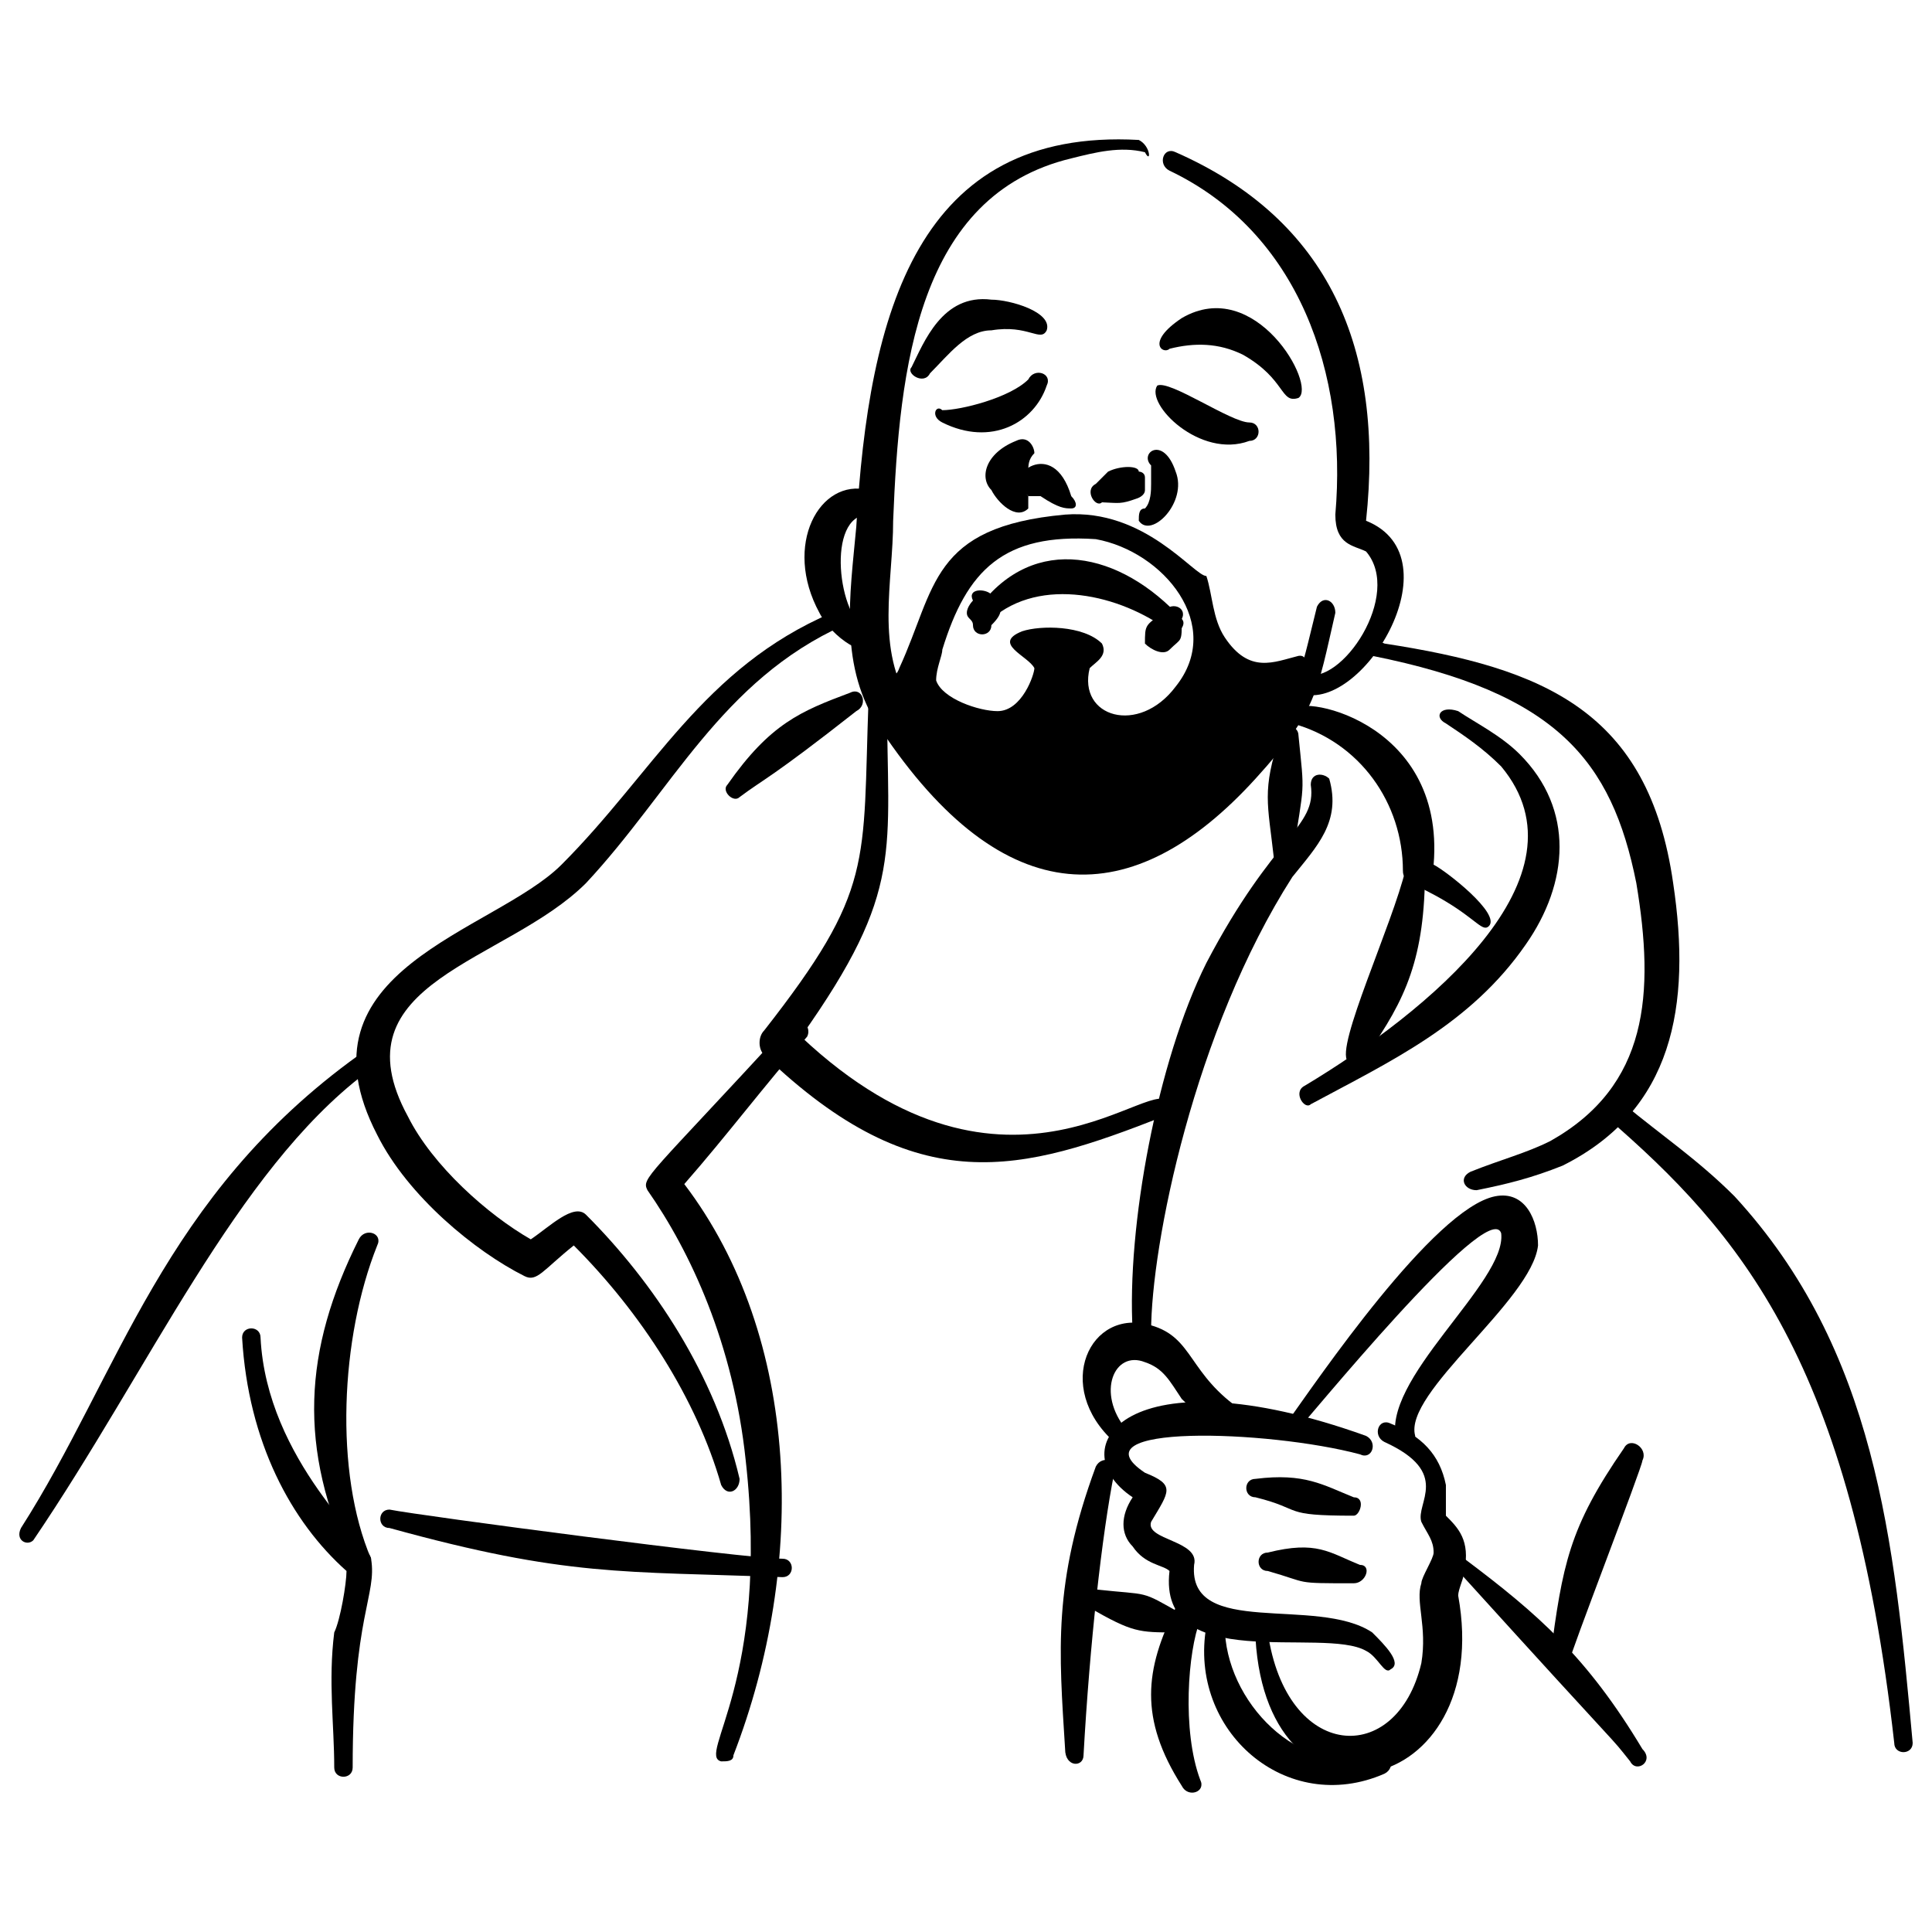 <svg xmlns="http://www.w3.org/2000/svg" fill="none" viewBox="0 0 48 48" height="48" width="48" id="Drake-Hotline-Bling-Yes-Hand-Drawn--Streamline-Memes.svg"><desc>Drake Hotline Bling Yes Hand Drawn Streamline Element: https://streamlinehq.com</desc><path fill="#000000" fill-rule="evenodd" d="M28.293 3.477C22.8 3.172 21.579 7.749 21.274 13.09C21.122 14.769 20.816 16.6 21.884 18.126C24.936 22.703 28.141 22.703 31.193 19.346C32.719 17.668 32.719 17.21 33.176 15.226C33.176 14.921 32.871 14.769 32.719 15.074C32.261 16.905 32.261 17.363 30.888 18.889C27.683 22.093 25.089 21.33 22.647 17.515C21.732 16.142 22.19 14.463 22.19 12.938C22.342 9.123 22.8 4.85 26.615 3.935C27.225 3.782 27.836 3.629 28.446 3.782C28.599 4.087 28.599 3.629 28.293 3.477Z" clip-rule="evenodd" stroke-width="1"></path><path fill="#000000" fill-rule="evenodd" d="M33.939 12.938C34.397 8.665 33.024 5.461 29.209 3.782C28.904 3.63 28.751 4.087 29.056 4.24C32.261 5.766 33.482 9.275 33.176 12.785C33.176 13.548 33.634 13.548 33.939 13.701C34.855 14.769 33.329 17.058 32.413 16.753C32.108 16.6 31.956 17.058 32.261 17.21C33.787 17.821 36.228 13.853 33.939 12.938Z" clip-rule="evenodd" stroke-width="1"></path><path fill="#000000" fill-rule="evenodd" d="M21.579 12.174C20.359 11.869 19.443 13.548 20.359 15.226C20.664 15.836 21.579 16.447 21.732 15.989C21.732 15.836 21.732 15.684 21.579 15.684C20.816 15.379 20.511 12.785 21.579 12.785C21.732 12.632 21.884 12.174 21.579 12.174Z" clip-rule="evenodd" stroke-width="1"></path><path fill="#000000" fill-rule="evenodd" d="M23.41 10.496C24.631 11.106 25.699 10.496 26.005 9.58C26.157 9.275 25.699 9.122 25.547 9.428C25.089 9.885 23.868 10.191 23.41 10.191C23.258 10.038 23.105 10.343 23.41 10.496Z" clip-rule="evenodd" stroke-width="1"></path><path fill="#000000" fill-rule="evenodd" d="M31.04 10.954C31.345 10.954 31.345 10.496 31.04 10.496C30.582 10.496 29.056 9.428 28.751 9.58C28.446 10.038 29.819 11.411 31.04 10.954Z" clip-rule="evenodd" stroke-width="1"></path><path fill="#000000" fill-rule="evenodd" d="M24.173 14.921S24.021 15.074 24.021 15.226C24.021 15.379 24.173 15.379 24.173 15.532C24.173 15.837 24.631 15.837 24.631 15.532C24.936 15.226 24.936 15.074 24.631 14.769C24.479 14.616 24.021 14.616 24.173 14.921Z" clip-rule="evenodd" stroke-width="1"></path><path fill="#000000" fill-rule="evenodd" d="M29.056 16.142C29.361 15.837 29.361 15.99 29.361 15.379C29.514 15.074 29.056 14.921 28.904 15.227C28.446 15.532 28.446 15.532 28.446 15.99C28.598 16.142 28.904 16.295 29.056 16.142Z" clip-rule="evenodd" stroke-width="1"></path><path fill="#000000" fill-rule="evenodd" d="M24.631 15.379C25.852 14.311 27.836 14.769 29.056 15.684C29.209 15.837 29.514 15.532 29.362 15.379C27.836 13.701 25.699 13.243 24.326 15.074C24.021 15.226 24.326 15.532 24.631 15.379Z" clip-rule="evenodd" stroke-width="1"></path><path fill="#000000" fill-rule="evenodd" d="M23.105 9.276C23.563 8.818 24.021 8.207 24.631 8.207C25.547 8.055 25.852 8.513 26.005 8.207C26.157 7.75 25.089 7.445 24.631 7.445C23.41 7.292 22.953 8.513 22.647 9.123C22.495 9.276 22.953 9.581 23.105 9.276Z" clip-rule="evenodd" stroke-width="1"></path><path fill="#000000" fill-rule="evenodd" d="M29.057 8.665C29.667 8.512 30.277 8.512 30.888 8.817C31.956 9.428 31.803 10.038 32.261 9.886C32.719 9.58 31.193 6.834 29.362 7.902C28.446 8.512 28.904 8.817 29.057 8.665Z" clip-rule="evenodd" stroke-width="1"></path><path fill="#000000" fill-rule="evenodd" d="M26.462 12.785C23.105 13.09 23.258 14.616 22.342 16.6C22.19 17.058 21.732 16.6 21.732 16.752C21.732 16.905 22.495 17.973 22.648 18.278C23.716 19.652 24.936 21.33 26.92 21.33C30.888 21.178 33.176 16.142 32.261 16.295C31.651 16.447 31.04 16.752 30.43 15.837C30.125 15.379 30.125 14.769 29.972 14.311C29.667 14.311 28.446 12.632 26.462 12.785ZM27.225 13.395C24.936 13.243 24.021 14.158 23.411 16.142C23.411 16.295 23.258 16.6 23.258 16.905C23.411 17.363 24.326 17.668 24.784 17.668C25.394 17.668 25.699 16.752 25.699 16.6C25.547 16.295 24.631 15.989 25.394 15.684C25.852 15.532 26.92 15.532 27.378 15.989C27.531 16.295 27.225 16.447 27.073 16.6C26.768 17.821 28.293 18.278 29.209 17.058C30.43 15.532 28.904 13.7 27.225 13.395Z" clip-rule="evenodd" stroke-width="1"></path><path fill="#000000" fill-rule="evenodd" d="M25.852 12.327C26.31 12.632 26.462 12.632 26.615 12.632C26.767 12.632 26.767 12.48 26.615 12.327C26.157 10.801 24.936 11.869 25.394 12.175L25.547 12.327H25.852Z" clip-rule="evenodd" stroke-width="1"></path><path fill="#000000" d="M28.446 12.175C28.446 12.327 28.24 12.387 28.24 12.387C27.837 12.531 27.807 12.497 27.378 12.48C27.225 12.632 26.92 12.175 27.225 12.022L27.53 11.717C27.836 11.564 28.293 11.564 28.293 11.717C28.293 11.717 28.446 11.717 28.446 11.869V12.175Z" stroke-width="1"></path><path fill="#000000" fill-rule="evenodd" d="M25.242 10.954C24.479 11.259 24.326 11.87 24.631 12.175C24.784 12.48 25.242 12.938 25.547 12.633V12.327C25.394 12.175 25.547 11.87 25.547 11.717C25.547 11.564 25.547 11.412 25.699 11.259C25.699 11.107 25.547 10.801 25.242 10.954Z" clip-rule="evenodd" stroke-width="1"></path><path fill="#000000" fill-rule="evenodd" d="M28.599 11.564V12.022C28.599 12.175 28.598 12.48 28.446 12.633C28.293 12.633 28.293 12.785 28.293 12.938C28.599 13.396 29.514 12.48 29.209 11.717C28.904 10.801 28.293 11.259 28.599 11.564Z" clip-rule="evenodd" stroke-width="1"></path><path fill="#000000" fill-rule="evenodd" d="M28.141 37.2C27.836 37.658 27.836 38.116 28.141 38.421C28.446 38.879 28.904 38.879 29.056 39.031C28.751 41.625 32.871 40.404 33.939 41.015C34.244 41.167 34.397 41.625 34.55 41.473C34.855 41.32 34.397 40.862 34.092 40.557C32.719 39.642 29.514 40.71 29.667 38.879C29.819 38.268 28.446 38.268 28.599 37.81C29.056 37.047 29.209 36.895 28.446 36.59C26.615 35.369 31.498 35.521 33.787 36.132C34.092 36.284 34.244 35.827 33.939 35.674C27.988 33.538 26.31 35.979 28.141 37.2Z" clip-rule="evenodd" stroke-width="1"></path><path fill="#000000" fill-rule="evenodd" d="M31.193 40.709C31.498 45.897 37.144 44.677 36.228 39.641C36.228 39.488 36.381 39.183 36.381 39.031C36.533 38.268 36.228 37.962 35.923 37.657V36.894C35.77 36.131 35.313 35.674 34.55 35.368C34.244 35.216 34.092 35.674 34.397 35.826C36.076 36.589 35.16 37.352 35.313 37.81C35.465 38.115 35.618 38.268 35.618 38.573C35.618 38.726 35.313 39.183 35.313 39.336C35.16 39.794 35.465 40.404 35.313 41.32C34.702 43.914 31.956 43.761 31.498 40.557C31.65 40.404 31.193 40.404 31.193 40.709Z" clip-rule="evenodd" stroke-width="1"></path><path fill="#000000" fill-rule="evenodd" d="M32.108 35.673C32.413 35.368 36.991 29.722 37.296 30.638C37.449 31.859 34.245 34.3 34.702 35.826C34.855 36.131 35.16 35.979 35.16 35.673C34.855 34.605 38.059 32.316 38.212 30.943C38.212 30.333 37.907 29.57 37.144 29.722C35.618 30.028 32.719 34.3 31.956 35.368C31.498 35.673 31.803 35.826 32.108 35.673Z" clip-rule="evenodd" stroke-width="1"></path><path fill="#000000" fill-rule="evenodd" d="M33.634 37.2C32.871 36.894 32.413 36.589 31.193 36.742C30.887 36.742 30.887 37.2 31.193 37.2C32.413 37.505 31.803 37.657 33.634 37.657C33.787 37.657 33.939 37.2 33.634 37.2Z" clip-rule="evenodd" stroke-width="1"></path><path fill="#000000" fill-rule="evenodd" d="M33.787 38.879C33.024 38.573 32.719 38.268 31.498 38.573C31.193 38.573 31.193 39.031 31.498 39.031C32.566 39.336 32.108 39.336 33.634 39.336C33.939 39.336 34.092 38.879 33.787 38.879Z" clip-rule="evenodd" stroke-width="1"></path><path fill="#000000" fill-rule="evenodd" d="M30.887 35.064C29.514 34.148 29.667 33.233 28.598 32.927C27.073 32.47 26.157 34.453 27.683 35.827C27.836 35.979 28.293 35.674 27.988 35.522C27.225 34.606 27.683 33.538 28.446 33.843C28.904 33.996 29.056 34.301 29.362 34.759C29.667 35.064 30.277 35.521 30.735 35.674C31.04 35.674 31.193 35.216 30.887 35.064Z" clip-rule="evenodd" stroke-width="1"></path><path fill="#000000" fill-rule="evenodd" d="M21.579 17.363C21.427 21.483 21.732 22.093 18.985 25.603C18.833 25.755 18.833 26.06 18.985 26.213C22.8 29.875 25.394 29.112 28.904 27.739C29.056 27.739 29.056 27.587 29.056 27.434C28.751 26.518 25.089 30.638 19.901 25.755C22.495 22.093 22.037 21.178 22.037 17.363C22.037 17.058 21.579 17.058 21.579 17.363Z" clip-rule="evenodd" stroke-width="1"></path><path fill="#000000" fill-rule="evenodd" d="M31.803 18.278C31.345 19.652 31.498 19.957 31.65 21.33C31.65 21.636 32.108 21.636 32.108 21.33C32.413 19.347 32.413 19.804 32.261 18.278C32.261 17.973 31.803 17.973 31.803 18.278Z" clip-rule="evenodd" stroke-width="1"></path><path fill="#000000" fill-rule="evenodd" d="M32.566 19.499C32.719 20.567 31.65 20.72 29.972 23.924C28.751 26.366 27.988 30.486 28.141 33.08C28.141 33.385 28.599 33.385 28.599 33.08C28.599 30.943 29.667 25.603 32.108 21.788C32.719 21.025 33.329 20.415 33.024 19.346C32.871 19.194 32.566 19.194 32.566 19.499Z" clip-rule="evenodd" stroke-width="1"></path><path fill="#000000" fill-rule="evenodd" d="M32.108 17.973C33.787 18.431 34.855 19.957 34.855 21.635C34.855 21.941 35.16 21.941 35.923 22.398C36.686 22.856 36.839 23.161 36.991 23.009C37.296 22.704 35.923 21.635 35.618 21.483C35.923 17.821 32.108 17.21 32.108 17.668C31.803 17.821 31.956 17.973 32.108 17.973Z" clip-rule="evenodd" stroke-width="1"></path><path fill="#000000" fill-rule="evenodd" d="M33.964 26.195C34.924 24.829 35.404 23.805 35.404 21.586C35.404 21.245 34.924 21.245 34.924 21.586C34.604 22.952 33.164 26.024 33.484 26.366C33.804 26.366 33.964 26.366 33.964 26.195Z" clip-rule="evenodd" stroke-width="1"></path><path fill="#000000" fill-rule="evenodd" d="M35.923 17.973C36.381 18.278 36.839 18.584 37.296 19.041C39.585 21.788 35.465 25.145 32.414 26.976C32.108 27.129 32.413 27.587 32.566 27.434C34.55 26.366 36.534 25.45 37.907 23.466C38.975 21.941 39.128 20.109 37.754 18.736C37.296 18.278 36.686 17.973 36.228 17.668C35.771 17.515 35.618 17.821 35.923 17.973Z" clip-rule="evenodd" stroke-width="1"></path><path fill="#000000" fill-rule="evenodd" d="M34.092 16.294C38.67 17.21 40.043 18.888 40.654 21.94C41.111 24.687 40.959 26.976 38.517 28.349C37.907 28.654 37.296 28.807 36.534 29.112C36.228 29.265 36.381 29.57 36.686 29.57C37.449 29.417 38.059 29.265 38.822 28.96C41.569 27.586 42.027 24.992 41.569 21.94C40.959 17.668 38.365 16.6 34.397 15.989C33.787 15.684 33.787 16.142 34.092 16.294Z" clip-rule="evenodd" stroke-width="1"></path><path fill="#000000" fill-rule="evenodd" d="M20.664 15.226C17.459 16.6 16.239 19.194 13.95 21.483C12.271 23.161 7.236 24.077 9.372 28.197C10.135 29.723 11.813 31.096 13.034 31.706C13.339 31.859 13.492 31.554 14.255 30.943C15.933 32.622 17.307 34.758 17.917 36.894C18.07 37.2 18.375 37.047 18.375 36.742C17.765 34.148 16.239 31.859 14.56 30.18C14.255 29.875 13.645 30.486 13.187 30.791C12.119 30.18 10.745 28.96 10.135 27.739C8.304 24.382 12.576 23.924 14.56 21.94C16.696 19.651 17.917 16.905 20.969 15.531C20.969 15.531 20.816 15.074 20.664 15.226Z" clip-rule="evenodd" stroke-width="1"></path><path fill="#000000" fill-rule="evenodd" d="M19.596 25.45C16.086 29.265 15.933 29.265 16.086 29.57C17.154 31.096 18.222 33.385 18.527 36.284C19.138 41.778 17.307 43.609 17.917 43.761C18.07 43.761 18.222 43.761 18.222 43.609C20.053 38.878 19.901 33.233 17.001 29.418C18.07 28.197 18.985 26.976 20.053 25.755C20.206 25.45 19.748 25.145 19.596 25.45Z" clip-rule="evenodd" stroke-width="1"></path><path fill="#000000" fill-rule="evenodd" d="M8.914 30.791C7.541 33.537 7.388 35.979 8.761 38.878C8.914 39.183 9.219 39.031 9.219 38.726C8.304 36.589 8.456 33.232 9.372 30.943C9.524 30.638 9.067 30.485 8.914 30.791Z" clip-rule="evenodd" stroke-width="1"></path><path fill="#000000" fill-rule="evenodd" d="M8.609 39.031C8.609 39.336 8.456 40.251 8.304 40.557C8.151 41.777 8.304 42.846 8.304 43.914C8.304 44.219 8.762 44.219 8.762 43.914C8.762 40.099 9.372 39.641 9.219 38.726C9.219 38.42 6.625 36.284 6.473 33.232C6.473 32.927 6.015 32.927 6.015 33.232C6.167 35.826 7.236 37.81 8.609 39.031Z" clip-rule="evenodd" stroke-width="1"></path><path fill="#000000" fill-rule="evenodd" d="M8.914 26.213C4.031 29.722 2.963 34.148 0.522 37.962C0.369 38.268 0.674 38.42 0.827 38.268C3.726 33.995 5.862 29.112 9.067 26.671C9.525 26.365 9.219 25.908 8.914 26.213Z" clip-rule="evenodd" stroke-width="1"></path><path fill="#000000" fill-rule="evenodd" d="M39.89 27.739C43.247 30.638 45.994 33.842 47.062 43.303C47.062 43.608 47.52 43.608 47.52 43.303C47.062 38.268 46.604 33.537 43.095 29.723C42.179 28.807 41.264 28.197 40.348 27.434C40.043 27.128 39.738 27.434 39.89 27.739Z" clip-rule="evenodd" stroke-width="1"></path><path fill="#000000" fill-rule="evenodd" d="M36.228 39.031C40.653 43.914 39.89 42.998 40.501 43.761C40.653 44.066 41.111 43.761 40.806 43.456C39.433 41.167 38.212 40.099 36.381 38.725C36.381 38.573 36.076 38.878 36.228 39.031Z" clip-rule="evenodd" stroke-width="1"></path><path fill="#000000" fill-rule="evenodd" d="M40.348 35.979C38.975 37.963 38.822 38.878 38.517 41.167C38.517 41.472 38.822 41.625 38.975 41.32C38.975 41.167 40.806 36.437 40.806 36.284C40.959 35.979 40.501 35.674 40.348 35.979Z" clip-rule="evenodd" stroke-width="1"></path><path fill="#000000" fill-rule="evenodd" d="M29.972 40.404C29.514 42.998 31.956 45.135 34.397 44.067C34.702 43.914 34.55 43.456 34.244 43.609C32.261 44.219 30.43 42.236 30.43 40.404C30.43 40.099 29.972 40.099 29.972 40.404Z" clip-rule="evenodd" stroke-width="1"></path><path fill="#000000" fill-rule="evenodd" d="M29.209 39.946C28.446 41.472 28.293 42.693 29.362 44.371C29.514 44.677 29.972 44.524 29.819 44.219C29.362 42.998 29.514 41.014 29.819 40.251C29.667 39.793 29.362 39.641 29.209 39.946Z" clip-rule="evenodd" stroke-width="1"></path><path fill="#000000" fill-rule="evenodd" d="M21.122 17.21C19.901 17.668 19.138 17.973 18.07 19.499C17.917 19.651 18.222 19.957 18.375 19.804C18.985 19.346 19.138 19.346 21.274 17.668C21.579 17.515 21.427 17.057 21.122 17.21Z" clip-rule="evenodd" stroke-width="1"></path><path fill="#000000" fill-rule="evenodd" d="M9.677 37.963C14.102 39.184 15.476 39.031 19.443 39.184C19.748 39.184 19.748 38.726 19.443 38.726C18.527 38.726 10.44 37.658 9.677 37.505C9.372 37.505 9.372 37.963 9.677 37.963Z" clip-rule="evenodd" stroke-width="1"></path><path fill="#000000" fill-rule="evenodd" d="M26.92 43.609C27.073 40.862 27.378 38.115 27.683 36.59C27.836 36.284 27.378 36.132 27.225 36.437C26.157 39.336 26.31 41.015 26.462 43.456C26.462 43.914 26.92 43.914 26.92 43.609Z" clip-rule="evenodd" stroke-width="1"></path><path fill="#000000" fill-rule="evenodd" d="M29.361 40.099C28.293 39.489 28.598 39.641 27.225 39.489C26.92 39.336 26.767 39.794 27.073 39.946C28.141 40.557 28.293 40.557 29.209 40.557C29.514 40.557 29.667 40.099 29.361 40.099Z" clip-rule="evenodd" stroke-width="1"></path></svg>